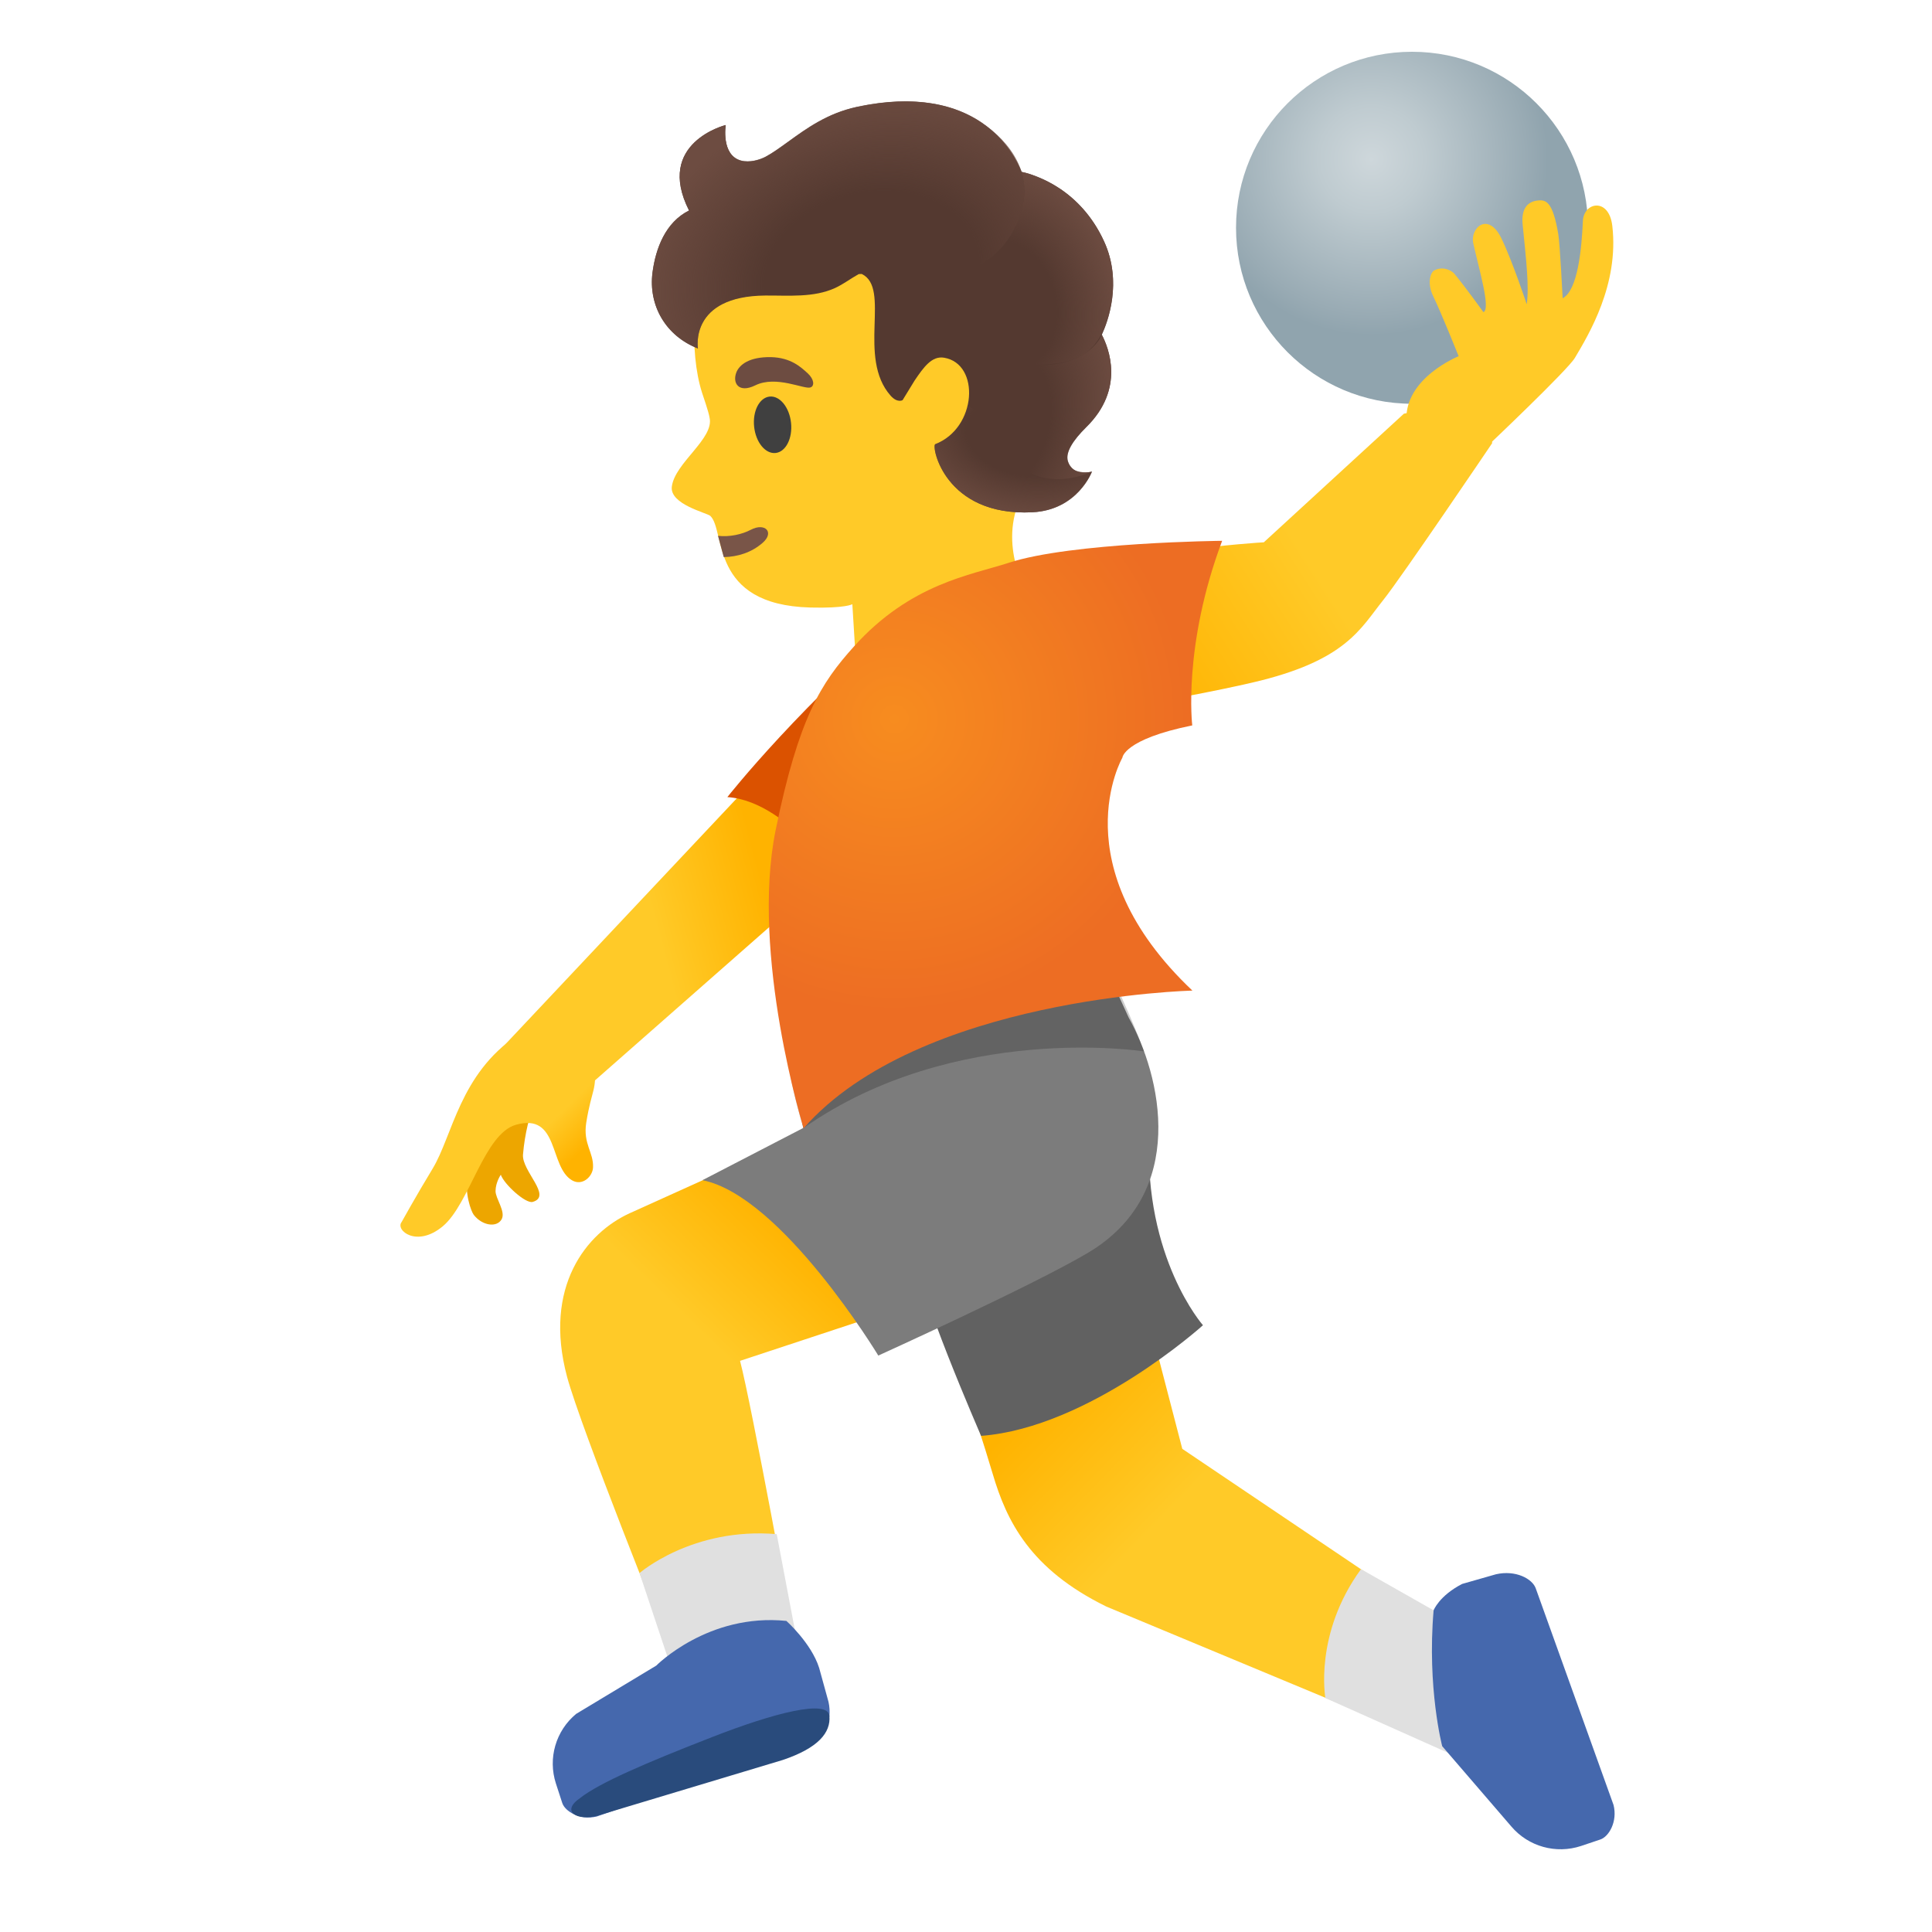 <svg enable-background="new 0 0 128 128" viewBox="0 0 128 128" xmlns="http://www.w3.org/2000/svg" xmlns:xlink="http://www.w3.org/1999/xlink"><linearGradient id="a"><stop offset=".598" stop-color="#ffca28"/><stop offset="1" stop-color="#ffb300"/></linearGradient><linearGradient id="b" gradientTransform="matrix(.996 .088 .088 -.996 6.63 123.44)" gradientUnits="userSpaceOnUse" x1="82.79" x2="60.77" xlink:href="#a" y1="20.07" y2="38.02"/><linearGradient id="c" gradientTransform="matrix(1 0 0 -1 0 130)" gradientUnits="userSpaceOnUse" x1="40.13" x2="56.13" xlink:href="#a" y1="28.62" y2="45.25"/><linearGradient id="d" gradientTransform="matrix(1 0 0 -1 0 130)" gradientUnits="userSpaceOnUse" x1="32.4" x2="50.65" xlink:href="#a" y1="66.3" y2="71.13"/><linearGradient id="e" gradientTransform="matrix(1 0 0 -1 0 130)" gradientUnits="userSpaceOnUse" x1="31.01" x2="35.84" xlink:href="#a" y1="56.07" y2="51.12"/><radialGradient id="f" cx="80.9" cy="113.68" gradientTransform="matrix(.987 .161 .161 -.987 -7.28 109.72)" gradientUnits="userSpaceOnUse" r="11.68"><stop offset="0" stop-color="#ced7db"/><stop offset=".303" stop-color="#bfcbd0"/><stop offset=".88" stop-color="#99abb4"/><stop offset="1" stop-color="#90a4ae"/></radialGradient><linearGradient id="g" gradientTransform="matrix(.986 .168 .168 -.986 -.74 108.42)" gradientUnits="userSpaceOnUse" x1="88.88" x2="63.02" xlink:href="#a" y1="99.92" y2="76.38"/><linearGradient id="h" gradientTransform="matrix(.996 -.084 -.084 -.996 -3.28 139.47)" gradientUnits="userSpaceOnUse" x1="117.61" x2="91.75" xlink:href="#a" y1="114.11" y2="90.58"/><radialGradient id="i" cx="9.87" cy="66.86" gradientTransform="matrix(.943 .334 .334 -.943 27.62 107.39)" gradientUnits="userSpaceOnUse" r="19.42"><stop offset="0" stop-color="#f78c1f"/><stop offset="1" stop-color="#ed6d23"/></radialGradient><linearGradient id="j"><stop offset=".45" stop-color="#6d4c41" stop-opacity="0"/><stop offset="1" stop-color="#6d4c41"/></linearGradient><radialGradient id="k" cx="66.9" cy="103.8" gradientTransform="matrix(.954 .3 .432 -1.374 -42.65 150.63)" gradientUnits="userSpaceOnUse" r="7.63" xlink:href="#j"/><radialGradient id="l" cx="66.36" cy="108.2" gradientTransform="matrix(.983 -.183 -.231 -1.241 26.24 166.74)" gradientUnits="userSpaceOnUse" r="7.73" xlink:href="#j"/><radialGradient id="m" cx="57.68" cy="108.45" gradientTransform="matrix(.98 -.202 -.152 -.736 17.72 109.61)" gradientUnits="userSpaceOnUse" r="15.91" xlink:href="#j"/><radialGradient id="n" cx="68.51" cy="100.56" gradientTransform="matrix(.98 .199 .128 -.63 -12.18 78.71)" gradientUnits="userSpaceOnUse" r="8.57" xlink:href="#j"/><path d="m78.33 95.99-4.01-15.41-12.48 5.05s2.82 8.25 3.93 12.02c.92 3.12 2.47 6.31 7.53 8.79l22.24 9.26.6-7.71z" fill="url(#b)"/><path d="m90.17 103.96c-3.13 4.29-2.36 8.54-2.36 8.54l8.51 3.8 1.06-8.25z" fill="#e0e0e0"/><path d="m101.75 105.24c-.22-.64-1.33-1.24-2.64-.94l-2.24.64c-1.53.79-1.89 1.75-1.89 1.75-.44 5.15.57 9 .57 9l4.58 5.32c1.13 1.33 2.96 1.84 4.62 1.29l1.28-.43c.56-.19 1.15-1.18.87-2.29z" fill="#4568ad"/><path d="m60.78 83.29c-.24 1.62 4.22 11.84 4.22 11.84 7.18-.54 14.7-7.33 14.7-7.33s-3.92-4.44-3.56-12.59z" fill="#616161"/><path d="m44.11 108.6 8.51-.07s-2.84-15.54-3.59-18.37l19.8-6.54-4.35-13.53-22.74 10.28c-2.88 1.3-5.77 4.87-4.17 10.85.93 3.43 6.54 17.38 6.54 17.38z" fill="url(#c)"/><path d="m51.46 101.64c-5.59-.47-9.09 2.58-9.09 2.58l3 9 7.75-2.82z" fill="#e0e0e0"/><path d="m53.92 115.37c.64-.21 1.26-1.31.97-2.62l-.62-2.25c-.52-1.64-2.17-3.11-2.17-3.11-5.18-.53-8.62 2.96-8.62 2.96l-5.31 3.2c-1.35 1.12-1.88 2.94-1.34 4.61l.42 1.29c.18.56 1.17 1.16 2.28.9z" fill="#4568ad"/><path d="m47.17 115.09c-4.39 1.71-7.46 3.03-8.73 4.03-1.33.91-.17 1.54 1.13 1.18l12.3-3.7c2.33-.79 3.18-1.8 3.08-2.92-.1-1.11-3.66-.2-7.78 1.41z" fill="#294b7c"/><path d="m46.54 78.19c5.26 1.05 11.65 11.62 11.65 11.62s10.21-4.63 13.86-6.79c6.72-3.97 4.87-11.79 2.72-15.62l-2.73-5.96-19.36 4.93-.26 4.18.8 4.18z" fill="#7c7c7c"/><path d="m53.23 74.74c10.04-7.05 22.57-5.08 22.57-5.08-1.54-4.2-4.48-9.59-4.48-9.59s-18.82 4.97-19.18 7.55c-.37 2.58 1.09 7.12 1.09 7.12z" opacity=".2"/><path d="m58.47 54.82-4.77-7.12-20.58 21.87s0 1.54 1.78 2.59 3.54.28 3.54.28z" fill="url(#d)"/><path d="m33.03 72s-1.54 2.53-2.06 5.75c-.21 1.33.25 2.52.42 2.74.55.71 1.53.87 1.85.28.27-.51-.41-1.36-.41-1.86.01-.6.35-1.08.35-1.08.21.62 1.64 1.93 2.11 1.8 1.33-.38-.73-2.04-.64-3.14.24-2.86 1.33-4.73 1.33-4.73z" fill="#eda600"/><path d="m39.37 70.45c.2 1.81-.16 1.64-.53 3.93-.22 1.41.49 1.95.45 2.96-.02.6-.7 1.26-1.39.86-1.53-.89-.84-4.5-3.72-3.68-2.11.6-3.07 5.24-4.84 6.72-1.73 1.45-3.17.26-2.73-.28 0 0 .94-1.7 2.05-3.53 1.33-2.2 1.8-6.28 5.62-8.84z" fill="url(#e)"/><path d="m60.91 40.05c-7.7 6.38-12.72 12.76-12.72 12.76 4.27.28 8.09 6.48 8.09 6.48s10.42-24.04 4.63-19.24z" fill="#db5200"/><path d="m69.35 15.85c-2.18-4.7-9.46-7.14-14.49-5.92-5.63 1.37-8.4 5.71-8.82 10.98-.15 1.91.05 3.79.47 5.1.05.16.45 1.3.5 1.66.32 1.39-2.3 2.99-2.5 4.57-.15 1.18 2.34 1.74 2.55 1.94 1.03.97-.1 5.89 6.62 6.07 2.34.06 2.79-.22 2.79-.22l.47 7.63 11.18-8.24s-2.07-3.28-.43-6.58c2.12-4.3 4.44-11 1.66-16.99z" fill="#ffca28"/><path d="m47.95 36.91c.93-.02 1.83-.3 2.57-.94.81-.7.17-1.37-.78-.87-.57.3-1.4.49-2.17.4z" fill="#795548"/><ellipse cx="51.21" cy="28.14" fill="#404040" rx="1.23" ry="1.88" transform="matrix(.994 -.106 .106 .994 -2.7 5.6)"/><path d="m50.04 25.53c-1.12.55-1.53-.17-1.25-.87.21-.51.86-1.02 2.28-1 1.34.03 2.01.68 2.44 1.07s.47.85.18.94c-.41.14-2.27-.82-3.65-.14z" fill="#6d4c41"/><circle cx="93.55" cy="15.09" fill="url(#f)" r="11.66"/><path d="m68.48 38.87c-5.57 2.65-.62 9.18-.62 9.18s10.75-1.8 15.12-2.83c6.21-1.44 7.15-3.58 8.66-5.46 1.21-1.51 7.22-10.4 7.22-10.4l-.34-3.15-5.51 1.2-9.28 8.52c0-.01-10.38.63-15.25 2.94z" fill="url(#g)"/><path d="m93.18 27.87c-.14-2.83 3.46-4.27 3.46-4.27s-1.21-3.01-1.68-3.96c-.46-.95-.14-1.61.04-1.71.58-.33 1.17-.01 1.35.2.77.93 1.93 2.55 1.93 2.55.5-.2-.28-2.8-.67-4.55-.23-1.03.99-2.15 1.87-.32.73 1.51 1.67 4.35 1.67 4.35.17-1.16-.04-2.98-.27-5.27-.11-1.07.33-1.55 1.03-1.61.52-.05.97.09 1.33 2.23.11.64.29 4.25.29 4.25 1.01-.52 1.26-3.31 1.34-5.11.05-1.27 1.73-1.59 1.95.32.45 3.88-1.56 7.19-2.48 8.74-.48.81-5.78 5.83-5.78 5.83z" fill="url(#h)"/><path d="m79 65.63c-8.76-8.29-4.64-15.43-4.64-15.43s.08-1.22 4.63-2.14c0 0-.64-5.25 1.98-12.23 0 0-10.01.1-14.15 1.46-2.48.81-6.49 1.36-10.26 5.56-2.16 2.4-3.65 4.7-5.17 12.14-1.69 8.29 1.85 19.76 1.85 19.76 7.64-8.7 25.76-9.12 25.76-9.12z" fill="url(#i)"/><path d="m73.15 16c-1.58-3.47-4.51-4.4-5.46-4.61-.5-1.27-2.96-6.02-10.93-4.3-1.94.42-3.32 1.42-4.55 2.31-.53.38-1.02.74-1.49.99-.38.2-1.06.41-1.64.25-1.32-.37-1-2.35-1-2.35s-4.7 1.17-2.43 5.66c-1.56.78-2.21 2.51-2.42 4.11-.28 2.19.88 4.2 3.01 5.03 0 0-.59-3.47 4.46-3.51 1.56-.01 3.21.15 4.63-.5.54-.25 1.04-.63 1.56-.92.12-.01.2-.01.2-.01 1.96.93-.33 5.54 1.92 8.07.45.5.79.29.79.29l.79-1.29c.6-.89 1.15-1.66 1.96-1.52 2.4.4 2.18 4.66-.59 5.73-.27.11.61 4.8 6.44 4.51 3.01-.15 3.95-2.7 3.95-2.7s-1.27.38-1.6-.69c-.17-.56.31-1.35 1.21-2.24 2.6-2.55 1.48-5.28 1.04-6.13.38-.82 1.39-3.47.15-6.18z" fill="#543930"/><path d="m73 22.18c.04-.1-.73 2.19-4.61 2.01-1.58.08-3.6 4-1.16 6.41 2.16 2.13 5.12.64 5.12.64s-.41.14-1.03-.04c-.4-.12-.57-.63-.57-.65-.17-.56.31-1.35 1.21-2.24 2.6-2.56 1.48-5.29 1.04-6.13z" fill="url(#k)"/><path d="m73.15 16c-.83-1.83-2.27-3.33-4.11-4.15-.27-.12-.92-.4-1.36-.46.25.82.27 1.7-.04 2.63-.01.03-.35 1.41-1.46 2.55.91 1.13 1.4 2.54 1.87 3.91.41 1.2.82 2.53.34 3.7.74-.08 1.92.07 3.19-.58 1.21-.62 1.79-2.08 2.03-3.38.27-1.41.15-2.9-.46-4.22z" fill="url(#l)"/><path d="m67.64 14.02c.81-2.44-.61-4.57-2.66-5.94-2.41-1.6-5.48-1.59-8.22-1-1.94.42-3.32 1.42-4.55 2.31-.53.38-1.02.74-1.49.99-.38.2-1.06.41-1.64.25-1.32-.37-1-2.35-1-2.35s-4.7 1.17-2.43 5.66c-1.56.78-2.21 2.51-2.42 4.11-.28 2.19.88 4.2 3.01 5.03 0 0-.59-3.47 4.46-3.51 1.56-.01 3.21.15 4.63-.5 1.26-.58 1.66-1.29 3.1-1.29 1.55.01 3.65.5 5.23.18 3.19-.65 3.97-3.89 3.98-3.94z" fill="url(#m)"/><path d="m67.23 30.6c-1.09-1.05-1.46-2.85-3.13-3.74-.25 1.07-.96 2.11-2.14 2.57-.27.11.61 4.8 6.44 4.51 3.01-.15 3.95-2.7 3.95-2.7s-2.92 1.47-5.12-.64z" fill="url(#n)"/></svg>